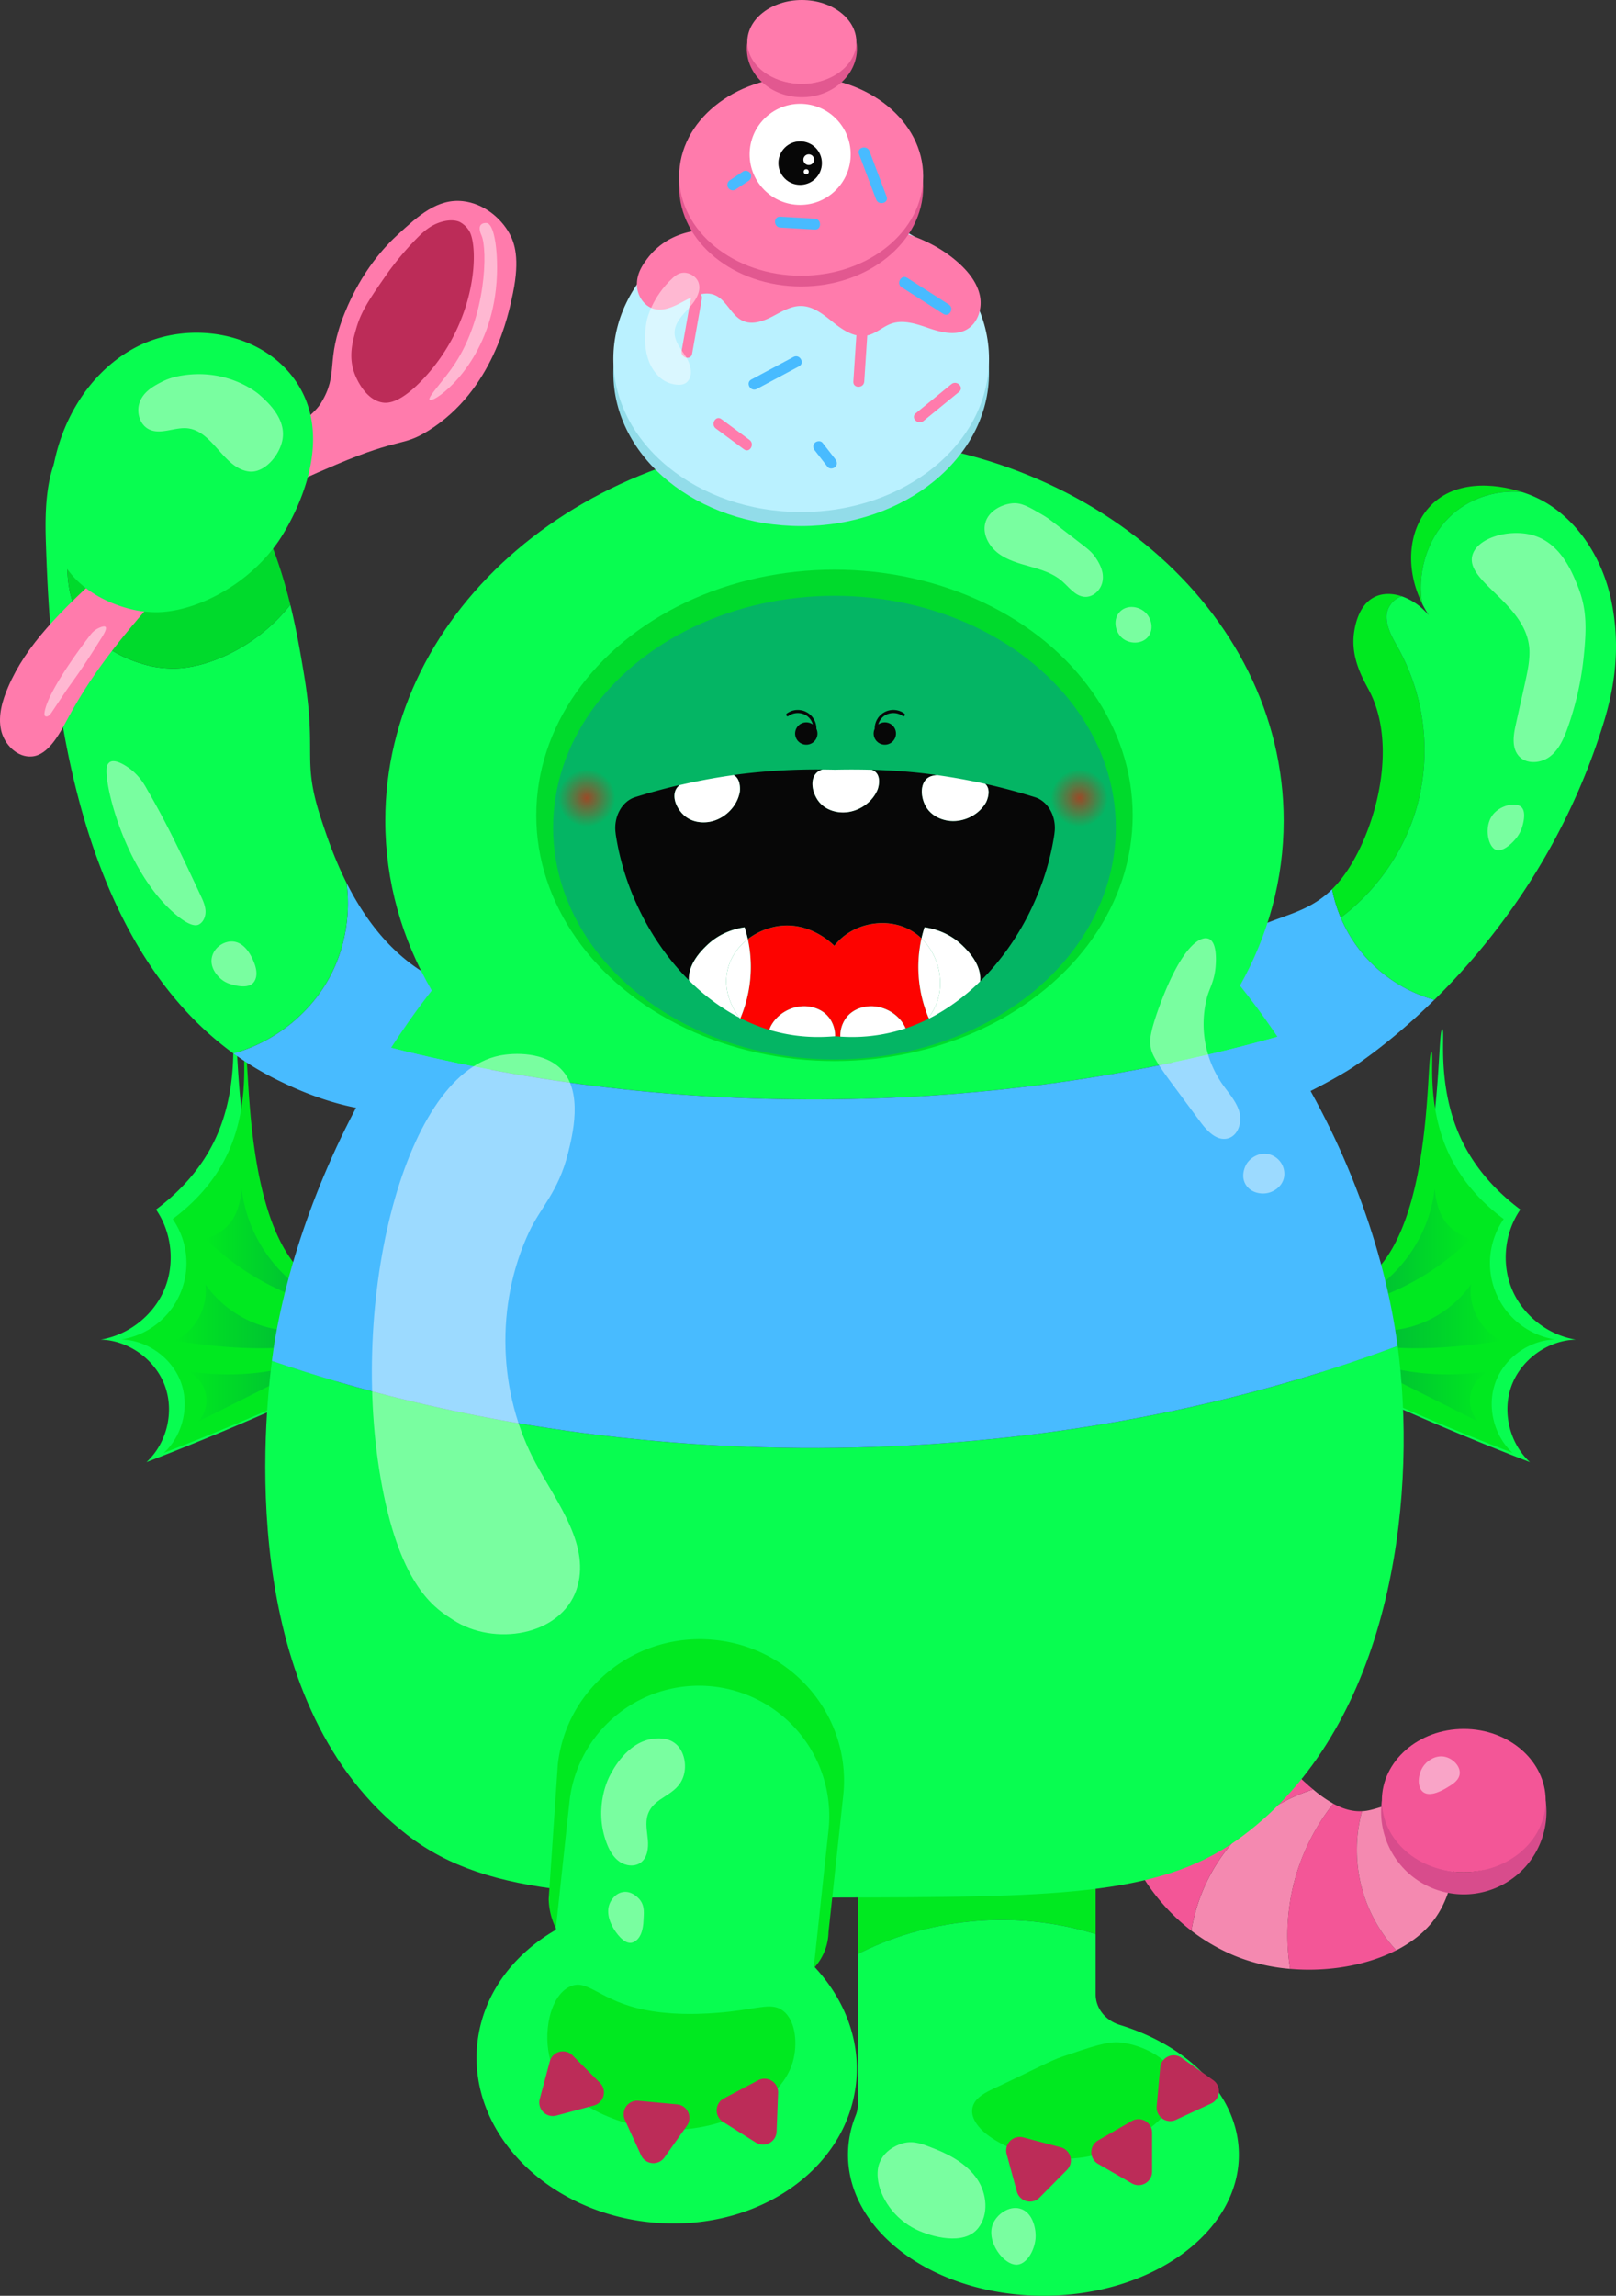 <svg
  id="green_5"
  data-name="green_5"
  xmlns="http://www.w3.org/2000/svg"
  xmlns:xlink="http://www.w3.org/1999/xlink"
  viewBox="0 0 1630.89 2315.65"
>
  <rect x="0" y="0" width="1630.89" height="2315.65" fill="#333333" stroke="none"/>
  <defs>
    <style>
      .green-5-cls-1 {
        fill: #08fd50;
      }
      .green-5-cls-2 {
        fill: #00e920;
      }
      .green-5-cls-3 {
        fill: url(#gradient-default-green-5-789);
      }
      .green-5-cls-4 {
        fill: url(#gradient-default-green-5-789-2);
      }
      .green-5-cls-5 {
        fill: url(#gradient-default-green-5-789-3);
      }
      .green-5-cls-6 {
        fill: url(#gradient-default-green-5-789-4);
      }
      .green-5-cls-7 {
        fill: url(#gradient-default-green-5-789-5);
      }
      .green-5-cls-8 {
        fill: url(#gradient-default-green-5-789-6);
      }
      .green-5-cls-9 {
        fill: #f489b0;
      }
      .green-5-cls-10 {
        fill: #f35697;
      }
      .green-5-cls-11 {
        fill: #d84c8c;
      }
      .green-5-cls-12 {
        fill: #48bbff;
      }
      .green-5-cls-13 {
        fill: #00da2c;
      }
      .green-5-cls-14 {
        fill: #04b564;
      }
      .green-5-cls-15 {
        fill: #ff7bac;
      }
      .green-5-cls-16 {
        fill: #bc2c58;
      }
      .green-5-cls-17 {
        fill: #070707;
      }
      .green-5-cls-18 {
        fill: #fff;
      }
      .green-5-cls-19 {
        fill: #fd0300;
      }
      .green-5-cls-20 {
        fill: url(#gradient-default-green-5-795);
      }
      .green-5-cls-21 {
        fill: url(#gradient-default-green-5-795-2);
      }
      .green-5-cls-22 {
        fill: none;
      }
      .green-5-cls-23 {
        opacity: 0.46;
      }
      .green-5-cls-24 {
        fill: #92dce9;
      }
      .green-5-cls-25 {
        fill: #baf1ff;
      }
      .green-5-cls-26 {
        fill: #e25890;
      }
    </style>
    <linearGradient
      id="gradient-default-green-5-789"
      x1="1572.63"
      y1="1259.92"
      x2="1712.31"
      y2="1259.92"
      gradientTransform="matrix(-1, 0, 0, 1, 1920.06, 0)"
      gradientUnits="userSpaceOnUse"
    >
      <stop offset="0" stop-color="#00ad3c" />
      <stop offset="1" stop-color="#00e920" />
    </linearGradient>
    <linearGradient
      id="gradient-default-green-5-789-2"
      x1="1578.64"
      y1="1327.66"
      x2="1743.35"
      y2="1327.66"
      xlink:href="#gradient-default-green-5-789"
    />
    <linearGradient
      id="gradient-default-green-5-789-3"
      x1="1574.03"
      y1="1396.35"
      x2="1730.62"
      y2="1396.35"
      xlink:href="#gradient-default-green-5-789"
    />
    <linearGradient
      id="gradient-default-green-5-789-4"
      x1="3742.48"
      y1="1259.92"
      x2="3882.15"
      y2="1259.92"
      gradientTransform="translate(-2398.05)"
      xlink:href="#gradient-default-green-5-789"
    />
    <linearGradient
      id="gradient-default-green-5-789-5"
      x1="3748.49"
      y1="1327.66"
      x2="3913.2"
      y2="1327.66"
      gradientTransform="translate(-2398.05)"
      xlink:href="#gradient-default-green-5-789"
    />
    <linearGradient
      id="gradient-default-green-5-789-6"
      x1="3743.88"
      y1="1396.35"
      x2="3900.47"
      y2="1396.35"
      gradientTransform="translate(-2398.05)"
      xlink:href="#gradient-default-green-5-789"
    />
    <radialGradient
      id="gradient-default-green-5-795"
      cx="1089.42"
      cy="804.99"
      r="28.78"
      gradientUnits="userSpaceOnUse"
    >
      <stop offset="0" stop-color="#fd0300" stop-opacity="0.6" />
      <stop offset="1" stop-color="#ff0006" stop-opacity="0" />
    </radialGradient>
    <radialGradient
      id="gradient-default-green-5-795-2"
      cx="592.17"
      cy="804.99"
      r="28.78"
      xlink:href="#gradient-default-green-5-795"
    />
  </defs>
  <path
    class="green-5-cls-1"
    d="M428.67,1335.73C368.9,1319,324.12,1296,314.27,1290.14c-82-48.52-71.46-252.4-78-252-3.4.23,6.34,54.74-18,108.58-15.37,34-39.71,57.52-60.79,73.29,16.13,23.3,19.36,55,8.25,81s-36.18,45.68-64.15,50.19c28.11.79,54.85,19.89,64.71,46.23s2.23,58.31-18.47,77.36c48.58-18.72,99.25-39.75,151.57-63.4,46-20.78,89.57-41.92,130.77-63.09a6.8,6.8,0,0,0-1.29-12.59Z"
  />
  <path
    class="green-5-cls-2"
    d="M425.3,1336.67c-55.33-15.5-96.77-36.81-105.9-42.2-75.93-44.91-66.14-233.63-72.19-233.22-3.14.21,5.88,50.67-16.64,100.5-14.23,31.5-36.76,53.24-56.27,67.84a78.05,78.05,0,0,1-51.75,121.48c26,.72,50.77,18.41,59.9,42.79s2.06,54-17.09,71.6c45-17.33,91.86-36.79,140.29-58.68,42.55-19.23,82.91-38.81,121-58.4a6.29,6.29,0,0,0-1.19-11.66Z"
  />
  <path
    class="green-5-cls-3"
    d="M243.84,1198.82A145.1,145.1,0,0,0,347.43,1321a258.3,258.3,0,0,1-139.68-71.39c5.24-1.69,19-6.88,27.22-19.94,6.55-10.4,8.08-23.38,8.53-27.2C243.68,1201,243.78,1199.69,243.84,1198.82Z"
  />
  <path
    class="green-5-cls-4"
    d="M341.41,1333.16c-8.15,3.54-38.25,15.42-74.87,4.72a111.82,111.82,0,0,1-59.34-42.49c3.16,22.79-9.77,46.9-30.5,56.89,19.84,3.23,58.55,8.65,96.9,7.48,11.15-.34,23.93-1.29,38.57-7.41A97,97,0,0,0,341.41,1333.16Z"
  />
  <path
    class="green-5-cls-5"
    d="M346,1359c.39.8-26.81,15.38-145.48,74.67,1.08-1.24,10.43-12.45,7.17-27.78-3.31-15.62-16.85-22-18.27-22.67,31.2,4.57,73.89,6,120.06-9.67C329.21,1366.9,345.72,1358.41,346,1359Z"
  />
  <path
    class="green-5-cls-1"
    d="M1263.19,1335.73c59.77-16.75,104.54-39.76,114.4-45.59,82-48.52,71.46-252.4,78-252,3.39.23-6.34,54.74,18,108.58,15.38,34,39.72,57.52,60.79,73.29-16.13,23.3-19.35,55-8.24,81s36.17,45.68,64.15,50.19c-28.11.79-54.85,19.89-64.71,46.23s-2.23,58.31,18.46,77.36c-48.58-18.72-99.24-39.75-151.56-63.4-46-20.78-89.57-41.92-130.77-63.09a6.8,6.8,0,0,1,1.29-12.59Z"
  />
  <path
    class="green-5-cls-2"
    d="M1266.56,1336.67c55.33-15.5,96.77-36.81,105.89-42.2,75.94-44.91,66.15-233.63,72.19-233.22,3.15.21-5.87,50.67,16.65,100.5,14.23,31.5,36.76,53.24,56.27,67.84a78.05,78.05,0,0,0,51.75,121.48c-26,.72-50.77,18.41-59.9,42.79s-2.06,54,17.09,71.6c-45-17.33-91.86-36.79-140.29-58.68-42.55-19.23-82.91-38.81-121-58.4a6.3,6.3,0,0,1,1.2-11.66Z"
  />
  <path
    class="green-5-cls-6"
    d="M1448,1198.82A145.13,145.13,0,0,1,1344.43,1321a258.3,258.3,0,0,0,139.68-71.39c-5.25-1.69-19-6.88-27.22-19.94-6.55-10.4-8.08-23.38-8.53-27.2C1448.18,1201,1448.08,1199.69,1448,1198.82Z"
  />
  <path
    class="green-5-cls-7"
    d="M1350.44,1333.16c8.16,3.54,38.25,15.42,74.88,4.72a111.74,111.74,0,0,0,59.33-42.49c-3.15,22.79,9.78,46.9,30.5,56.89-19.83,3.23-58.54,8.65-96.89,7.48-11.15-.34-23.93-1.29-38.57-7.41A97.08,97.08,0,0,1,1350.44,1333.16Z"
  />
  <path
    class="green-5-cls-8"
    d="M1345.83,1359c-.38.8,26.82,15.38,145.48,74.67-1.07-1.24-10.42-12.45-7.16-27.78,3.31-15.62,16.85-22,18.27-22.67-31.2,4.57-73.89,6-120.06-9.67C1362.65,1366.9,1346.14,1358.41,1345.83,1359Z"
  />
  <path
    class="green-5-cls-9"
    d="M1305.43,1901.05a215.54,215.54,0,0,1,40.17-81.79,130.65,130.65,0,0,1-20.38-14.33,179.57,179.57,0,0,0-122.83,142.51,194.6,194.6,0,0,0,44.24,25.5,189.5,189.5,0,0,0,55.38,13A215.5,215.5,0,0,1,1305.43,1901.05Z"
  />
  <path
    class="green-5-cls-10"
    d="M1325.22,1804.93c-10.39-8.68-20.94-19.19-32-30.19-46-45.8-43.5-65.3-69.29-72.22-31.35-8.42-66.41,8-83.48,32.53s-19.1,55.13-14.73,83.64c7.51,49,34.64,96.57,76.65,128.75a179.57,179.57,0,0,1,122.83-142.51Z"
  />
  <path
    class="green-5-cls-10"
    d="M1374.57,1826.87c-9.86.52-19.43-2.38-29-7.61A213,213,0,0,0,1302,1985.92c37.53,3.26,76.79-3.23,107.14-18.76a148.69,148.69,0,0,1-34.58-140.29Z"
  />
  <path
    class="green-5-cls-9"
    d="M1447.92,1935.51c24.59-33.66,26.71-89.68.67-107-5.69-3.8-15-7.26-24.56-8.7-21.24-3.2-32.59,5.26-46.85,6.88q-1.31.13-2.61.21a148.69,148.69,0,0,0,34.58,140.29C1425,1959.05,1438.46,1948.46,1447.92,1935.51Z"
  />
  <path
    class="green-5-cls-11"
    d="M1477.27,1888.37a83.44,83.44,0,0,1-82.67-72.24,84.37,84.37,0,0,0-.77,11.2,83.44,83.44,0,0,0,166.88,0,84.37,84.37,0,0,0-.77-11.2A83.44,83.44,0,0,1,1477.27,1888.37Z"
  />
  <ellipse
    class="green-5-cls-10"
    cx="1477.27"
    cy="1816.13"
    rx="82.67"
    ry="72.24"
  />
  <path
    class="green-5-cls-12"
    d="M517,1024.23c-7.28-21.23-37.34-16.53-76.6-36.18-44.17-22.11-72.35-61.23-90.6-97.43,4.15,32.5-1.65,66.32-17.24,95.17-20.15,37.28-56.21,65.45-97,76.72A305.93,305.93,0,0,0,282,1090.33c21.36,10.35,110.81,53.69,179.64,15.41C494.11,1087.67,525.6,1049.43,517,1024.23Z"
  />
  <path
    class="green-5-cls-12"
    d="M1373.82,960.15a144.16,144.16,0,0,1-20.69-34.6,147.64,147.64,0,0,1-8.79-28.61c-34.23,33.68-72.75,23.86-113.14,64.95-31.92,32.48-56.33,87.91-48.6,187.2,80.56-17,139.64-46.57,176.54-68.65,0,0,39-23.36,88.44-72A146.22,146.22,0,0,1,1373.82,960.15Z"
  />
  <path
    class="green-5-cls-2"
    d="M1105.77,1950.85V1549.3c0-17.93-16.22-32.47-36.24-32.47H902c-20,0-36.24,14.54-36.24,32.47V1971C939.07,1933.62,1027.24,1926.42,1105.77,1950.85Z"
  />
  <path
    class="green-5-cls-1"
    d="M1289.23,1045.74c-1.89-2.82-3.79-5.64-5.72-8.43q-15.24-22.11-32.11-43.14c28.27-50.38,44.11-106.8,44.11-166.37,0-213.3-203-386.21-453.34-386.21S388.84,614.5,388.84,827.8c0,61.52,16.88,119.67,46.9,171.28q-11.37,14.5-22,29.52l-1.76,2.49q-8.92,12.73-17.3,25.77C683.26,1130,1003.85,1126.12,1289.23,1045.74Z"
  />
  <path
    class="green-5-cls-1"
    d="M274.43,1372.71c-10.71,83.67-29.72,349.65,136.56,478.15,82.74,63.93,199.37,63.66,432.63,63.1,216-.51,324-.77,404.3-57.61,148.45-105,179.74-319.88,165.63-471.94q-1.29-13.77-3-26.8C1058.44,1489.37,632.09,1494.86,274.43,1372.71Z"
  />
  <path
    class="green-5-cls-12"
    d="M1289.23,1045.74c-285.38,80.38-606,84.3-894.52,11.12C333.42,1152,294.13,1257.59,278,1348.38c-.34,1.9-1,5.61-1.76,10.91-.55,3.71-1.19,8.22-1.85,13.42,357.66,122.15,784,116.66,1136.08-15.1-.42-3.11-.85-6.19-1.31-9.23C1394.53,1250.53,1353.45,1141.64,1289.23,1045.74Z"
  />
  <path
    class="green-5-cls-1"
    d="M332.53,985.79c15.59-28.85,21.39-62.67,17.24-95.17-13-25.89-21-50.29-26.12-65.92-19.34-59.17-3.44-64.34-17-145.46C303.6,661,299.51,636.55,293,610c-32.43,41.55-82.79,64.47-118.62,64.27A122.11,122.11,0,0,1,158.25,673c-5.15-.79-45.89-7.66-70.77-39.25-22.14-28.13-20-61.26-19.08-81.17C70.59,503,93,453.38,131,422.5c-17.34-1.63-36.21.35-51.73,11.15-31.73,22.09-34.41,70.58-33,112.62,3.37,98.51,13.3,388.54,189.22,516.24C276.32,1051.24,312.38,1023.07,332.53,985.79Z"
  />
  <path
    class="green-5-cls-1"
    d="M1130.23,2042.47c-14.63-4.49-24.46-16.84-24.46-30.7v-60.92c-78.53-24.43-166.7-17.23-240,20.1v151.71a30.44,30.44,0,0,1-2.26,11.29,105.75,105.75,0,0,0-7.7,39.45c0,78.56,88.31,142.25,197.25,142.25s197.24-63.69,197.24-142.25C1250.27,2114.6,1200.8,2064.14,1130.23,2042.47Z"
  />
  <path
    class="green-5-cls-13"
    d="M68.4,552.55c-.88,19.91-3.06,53,19.08,81.17,24.88,31.59,65.62,38.46,70.77,39.25a122.11,122.11,0,0,0,16.12,1.29c35.83.2,86.19-22.72,118.62-64.27-15.86-64.67-46.11-141.93-110.9-173.22-2.73-1.32-25.18-11.83-51.06-14.27C93,453.38,70.59,503,68.4,552.55Z"
  />
  <ellipse
    class="green-5-cls-13"
    cx="842.17"
    cy="822.42"
    rx="300.96"
    ry="247.83"
  />
  <ellipse
    class="green-5-cls-14"
    cx="842.17"
    cy="834.78"
    rx="283.95"
    ry="233.83"
  />
  <path
    class="green-5-cls-2"
    d="M1187.33,2098.2c7.35,31.12-40.58,63.16-77.45,74.08-39.37,11.66-83.31,2.47-111.56-17.62-10.69-7.6-20.62-19.55-16.19-31.11,3.18-8.31,12.62-13.11,21.31-17.16,38-17.71,56.3-27.81,68.8-32,30.58-10.4,45.87-15.59,58.39-14.25C1154.21,2062.63,1182.42,2077.44,1187.33,2098.2Z"
  />
  <path
    class="green-5-cls-15"
    d="M467.32,202.94c-25.94-2.94-45.44,15-65.59,33.44-12.88,11.78-36.55,36.59-53.71,79C327.57,365.82,342.78,376,323.64,407c-7.62,12.34-32.29,29.64-81.31,63.74-40.63,28.26-49.71,33-74.28,52-22.55,17.39-38,31.23-55.43,46.86C59.66,617.12,26.37,651,8.32,692.74c-5.93,13.74-10.45,28.93-7.27,43.55s16.32,28,31.23,26.71c16.64-1.38,27.88-23,35.56-37.29,28-52,58.54-87,102-136.88,19.29-22.13,46.17-52.49,89.78-80.3,28.5-18.17,55.09-29.47,79.55-39.86,65.55-27.86,66.68-17.82,93-34.16,65.5-40.69,81-116.9,85.55-139.07,7.09-34.76,1.56-50.57-3.64-60C505.25,219.54,487.91,205.27,467.32,202.94Z"
  />
  <path
    class="green-5-cls-16"
    d="M473.56,233a24.73,24.73,0,0,0-9.61-9.11c-1.3-.6-7.58-3.3-18.67,0s-18.42,10.09-26,17.93a300.82,300.82,0,0,0-27.64,32.92c-17.9,25.64-26.85,38.46-31.94,56-3.83,13.25-8.28,28.63-2,45.78,1.08,3,10,26.29,28.06,29.44,5.37.93,17.88,1.19,41.42-23.79C482.3,323.68,483.13,248.61,473.56,233Z"
  />
  <path
    class="green-5-cls-17"
    d="M823.93,735.08a18.81,18.81,0,0,0-29.8-15.44c-1.56,1.11-.06,3.71,1.52,2.59a16.38,16.38,0,0,1,18.94,0,15.92,15.92,0,0,1,5.72,8.5,11.27,11.27,0,1,0,3.62,4.37Z"
  />
  <path
    class="green-5-cls-17"
    d="M882.76,735.08a18.81,18.81,0,0,1,29.81-15.44c1.56,1.11.06,3.71-1.52,2.59a16.4,16.4,0,0,0-18.95,0,15.92,15.92,0,0,0-5.72,8.5,11.27,11.27,0,1,1-3.62,4.37Z"
  />
  <path
    class="green-5-cls-17"
    d="M1044.54,804.13c-15.1-4.74-31.93-9.38-50.3-13.49a10.23,10.23,0,0,1,1.64,1.87c4.2,6.29-.16,15.71-.83,16.9-8.11,14.26-26.39,21.85-42.21,17.53-2.82-.77-13.08-3.69-18.7-13.94-3.94-7.16-5.81-18.28-.64-25.51,2.57-3.58,6.54-5.28,12.32-5.66q-3.62-.51-7.29-1c-8.62-1.11-29.48-3.58-58.88-4.42a10.83,10.83,0,0,1,4.72,3.06c5,5.69,1.85,15.59,1.33,16.86-6.21,15.18-23.37,25-39.61,22.78-2.89-.4-13.44-2-20.34-11.43-4.81-6.6-8.09-17.39-3.89-25.22,1.64-3.05,4.29-5.05,8.09-6.32A625.15,625.15,0,0,0,747,780.85c-2.22.28-4.41.58-6.6.88a8.72,8.72,0,0,1,1.35.85c6.05,4.53,5.06,14.86,4.82,16.21-2.92,16.14-17.65,29.36-34,30.53-2.91.21-13.56.86-22.27-7-6.08-5.45-11.54-15.33-9.05-23.86a12.5,12.5,0,0,1,4.8-6.67c-16.34,3.81-31.41,8-45.06,12.29-13.47,4.23-22,20.06-19.67,36.42,0,.12,0,.24,0,.36,8,54.53,34.85,108.87,73.9,147.85-1-16.84,13.34-30.64,18.33-35.43,13.9-13.35,30.18-16.92,37.85-18.05,1.29,4,2.36,8,3.25,12a67.79,67.79,0,0,1,28.91-12.82c33-5.93,56.47,17.49,58.45,19.54,17.52-22.93,52.83-29.86,77.71-15.25A53.88,53.88,0,0,1,930,946.54q1.28-5.68,3.07-11.26c7.67,1.13,24,4.7,37.85,18.05,5.1,4.9,20,19.2,18.24,36.55,39.66-39.06,66.94-93.91,75-149,0-.12,0-.24,0-.36C1066.6,824.19,1058,808.36,1044.54,804.13Z"
  />
  <path
    class="green-5-cls-17"
    d="M935.69,1028.33l1.79-.88c-.13-.3-.27-.6-.39-.91C936.63,1027.15,936.17,1027.74,935.69,1028.33Z"
  />
  <path
    class="green-5-cls-18"
    d="M681.28,798.51c-2.49,8.53,3,18.41,9.05,23.86,8.71,7.81,19.36,7.16,22.27,7,16.36-1.17,31.09-14.39,34-30.53.24-1.35,1.23-11.68-4.82-16.21a8.72,8.72,0,0,0-1.35-.85c-19.4,2.71-37.56,6.2-54.36,10.11A12.5,12.5,0,0,0,681.28,798.51Z"
  />
  <path
    class="green-5-cls-18"
    d="M821.86,782.48c-4.2,7.83-.92,18.62,3.89,25.22,6.9,9.45,17.45,11,20.34,11.43,16.24,2.26,33.4-7.6,39.61-22.78.52-1.27,3.64-11.17-1.33-16.86a10.83,10.83,0,0,0-4.72-3.06c-11.13-.31-23.48-.4-36.87-.08q-6.59-.15-12.83-.19C826.15,777.43,823.5,779.43,821.86,782.48Z"
  />
  <path
    class="green-5-cls-19"
    d="M935.69,1028.33c.48-.59.94-1.18,1.4-1.79a132.91,132.91,0,0,1-7.11-80,53.88,53.88,0,0,0-10.18-7.75c-24.88-14.61-60.19-7.68-77.71,15.25-2-2-25.44-25.47-58.45-19.54a67.79,67.79,0,0,0-28.91,12.82,133,133,0,0,1-7.49,79.69,173.94,173.94,0,0,0,29.21,11.76,20.9,20.9,0,0,1,.94-2.67c7.06-14.81,24.74-23.69,40.84-20.53,2.86.56,13.3,2.74,19.66,12.56a30.42,30.42,0,0,1,4.85,17.12c.65,0,1.3,0,1.94.08,1.13.09,2.27.17,3.41.24a30.2,30.2,0,0,1,4.85-17.44c6.35-9.82,16.79-12,19.66-12.56,16.09-3.16,33.77,5.72,40.83,20.53.09.19.26.61.46,1.17l.22-.07A175.77,175.77,0,0,0,935.69,1028.33Z"
  />
  <path
    class="green-5-cls-18"
    d="M837.89,1028.13c-6.36-9.82-16.8-12-19.66-12.56-16.1-3.16-33.78,5.72-40.84,20.53a20.9,20.9,0,0,0-.94,2.67c.53.16,1,.33,1.58.48a171,171,0,0,0,51,6.68c4-.07,8-.28,11.89-.6.62,0,1.24-.08,1.86-.08A30.42,30.42,0,0,0,837.89,1028.13Z"
  />
  <path
    class="green-5-cls-18"
    d="M872.6,1015.57c-2.87.56-13.31,2.74-19.66,12.56a30.2,30.2,0,0,0-4.85,17.44q6.82.45,13.86.38a170.16,170.16,0,0,0,51.94-8.68c-.2-.56-.37-1-.46-1.17C906.37,1021.29,888.69,1012.41,872.6,1015.57Z"
  />
  <path
    class="green-5-cls-18"
    d="M933.5,787.49c-5.17,7.23-3.3,18.35.64,25.51,5.62,10.25,15.88,13.17,18.7,13.94,15.82,4.32,34.1-3.27,42.21-17.53.67-1.19,5-10.61.83-16.9a10.23,10.23,0,0,0-1.64-1.87c-15.12-3.38-31.28-6.4-48.42-8.81C940,782.21,936.07,783.91,933.5,787.49Z"
  />
  <path
    class="green-5-cls-18"
    d="M741.88,1024.18c1.4.77,2.79,1.5,4.18,2.23-7.23-9.88-16.84-27.86-11.51-49.1,3.19-12.7,10.77-22.74,20.18-30-.89-4.06-2-8.08-3.25-12-7.67,1.13-24,4.7-37.85,18.05-5,4.79-19.34,18.59-18.33,35.43A210.2,210.2,0,0,0,741.88,1024.18Z"
  />
  <path
    class="green-5-cls-18"
    d="M746.06,1026.41l.92,1.22c.08-.21.17-.41.26-.62Z"
  />
  <path
    class="green-5-cls-18"
    d="M734.55,977.31c-5.33,21.24,4.28,39.22,11.51,49.1l1.18.6a133,133,0,0,0,7.49-79.69C745.32,954.57,737.74,964.61,734.55,977.31Z"
  />
  <path
    class="green-5-cls-18"
    d="M970.9,953.33C957,940,940.72,936.41,933.05,935.28q-1.8,5.57-3.07,11.26c17.53,16.88,24.17,45,14.41,67.53a60.83,60.83,0,0,1-7.3,12.47c.12.31.26.61.39.91q3.09-1.56,6.2-3.27a209.39,209.39,0,0,0,45.46-34.3C990.89,972.53,976,958.23,970.9,953.33Z"
  />
  <path
    class="green-5-cls-18"
    d="M937.09,1026.54a60.83,60.83,0,0,0,7.3-12.47c9.76-22.53,3.12-50.65-14.41-67.53A132.91,132.91,0,0,0,937.09,1026.54Z"
  />
  <circle class="green-5-cls-20" cx="1089.42" cy="804.99" r="28.78" />
  <circle class="green-5-cls-21" cx="592.17" cy="804.99" r="28.78" />
  <path
    class="green-5-cls-1"
    d="M140.92,616.24c-5.15-.79-45.9-7.66-70.77-39.26-22.14-28.12-20-61.25-19.08-81.16,2.61-59.07,34-118.38,86.39-145.71S262.32,334.42,297,382.31c49.13,67.86-12.25,158.42-16.57,164.55-32.08,45.6-85.75,70.88-123.39,70.67A122.11,122.11,0,0,1,140.92,616.24Z"
  />
  <path
    class="green-5-cls-2"
    d="M819.31,1987.27a56.16,56.16,0,0,0,13.84-21.71,55.53,55.53,0,0,0,3-16.75L851,1811.1c8.38-78.12-49.31-148.36-128.86-156.9h0c-79.55-8.54-150.84,47.87-159.22,126q-4.59,67.59-9.17,135.19a69.58,69.58,0,0,0,7.31,29.7,67.51,67.51,0,0,0,8,12.25c-17.09,9.76-62.26,38.58-71.11,86.54-14.31,77.48,74,162.15,164,171.83,89.44,9.61,191.62-53.75,196.7-133.12C861.29,2039.61,834.78,2004.45,819.31,1987.27Z"
  />
  <path
    class="green-5-cls-1"
    d="M821,1982.88c.63-3.2,1.14-6.44,1.49-9.74l13.67-127.31a131.5,131.5,0,0,0-116.72-144.78h0a131.49,131.49,0,0,0-144.78,116.72L561,1945.07c0,.52-.09,1-.13,1.54-43.91,25.29-74.27,66.36-79.2,115.14-9,88.62,69.37,169.11,175,179.79S855.07,2189,864,2100.42C868.45,2056.82,851.72,2015.2,821,1982.88Z"
  />
  <path
    class="green-5-cls-2"
    d="M555.71,2079c17.41,58.14,101.94,68.15,105.46,68.52,57.67,6.05,125.9-22.38,138.94-67.83,4.83-16.83,3.58-41.15-9.81-51.49-10.84-8.38-23.24-2.63-53.53.78-10.07,1.13-49.3,5.55-85.41-1.6-46.72-9.26-57.87-31.87-76-23.7C555.1,2012.75,547.27,2050.74,555.71,2079Z"
  />
  <path
    class="green-5-cls-2"
    d="M1429.85,814.1a213.6,213.6,0,0,0-18.1-159.19c-6-11-13.31-22.42-12.29-34.92.69-8.45,7.7-16.48,15.32-18.53-9.75-3.3-19.42-3.21-27.3.58-16.31,7.83-19.8,29-20.72,34.53-4.49,27.17,9.59,49.41,15.47,60.9,29.45,57.58,4.88,142.76-25.26,184.63a114.59,114.59,0,0,1-12.63,14.84,147.64,147.64,0,0,0,8.79,28.61C1389.78,898,1417.33,858.28,1429.85,814.1Z"
  />
  <path
    class="green-5-cls-1"
    d="M1445.09,626.16l1.64-1.63a1.21,1.21,0,0,0,.31-.49,1.22,1.22,0,0,0,.13-.57,1.27,1.27,0,0,0-.13-.58,1.11,1.11,0,0,0-.31-.48,1.47,1.47,0,0,0-1.06-.44,1.5,1.5,0,0,0-1.06.44L1443,624a1.24,1.24,0,0,0-.31.48,1.36,1.36,0,0,0,0,1.16,1.17,1.17,0,0,0,.31.48,1.52,1.52,0,0,0,1.06.44,1.54,1.54,0,0,0,1.06-.44Z"
  />
  <path
    class="green-5-cls-22"
    d="M1442,620.56a111.67,111.67,0,0,1-6.62-11.55q.5,3,1.19,5.88A71.49,71.49,0,0,1,1442,620.56Z"
  />
  <path
    class="green-5-cls-2"
    d="M1464.47,520c19.34-17.94,46.29-26.21,72.06-23.56-29.5-9.67-70.35-12.09-94.83,15.91-20.72,23.71-23.48,62.3-6.35,96.64C1429.89,576.89,1440.91,541.87,1464.47,520Z"
  />
  <path
    class="green-5-cls-1"
    d="M1626.14,605.83c-8.45-40.59-31.82-79.23-67.77-99.86a119.07,119.07,0,0,0-21.84-9.51c-25.77-2.65-52.72,5.62-72.06,23.56-23.56,21.85-34.58,56.87-29.12,89a111.67,111.67,0,0,0,6.62,11.55,71.49,71.49,0,0,0-5.43-5.67,60.34,60.34,0,0,0-21.76-13.43c-7.62,2-14.63,10.08-15.32,18.53-1,12.5,6.25,23.94,12.29,34.92a213.6,213.6,0,0,1,18.1,159.19c-12.52,44.18-40.07,83.85-76.72,111.45a144.16,144.16,0,0,0,20.69,34.6,146.22,146.22,0,0,0,73.76,48.33c58.18-57.22,130.74-149.43,170.89-279.7C1628.56,696,1636.27,654.42,1626.14,605.83Z"
  />
  <g class="green-5-cls-23">
    <path
      class="green-5-cls-18"
      d="M503.75,1064.81C405.2,1085.12,349.19,1323.16,387.36,1508c20,96.75,54.59,115.87,69.86,125.87,41.25,27,108.6,16.19,124.56-30.47,14.92-43.61-19.1-86.71-41-127.26-38.37-71-41-160.27-6.87-233.43,11.64-25,29.48-40.35,39.24-79.11,4.66-18.54,15.49-61.57-6.34-84.65C549.88,1061,519.43,1061.58,503.75,1064.81Z"
    />
  </g>
  <g class="green-5-cls-23">
    <path
      class="green-5-cls-18"
      d="M1053.17,519.94c-14.82-8.73-22.23-13.09-31.41-12.28-10.62.94-24.61,7.82-27.54,20.37-2.66,11.36,4.08,23.25,13.45,30.22s20.95,10.09,32.19,13.26,22.78,6.74,31.65,14.33c7.27,6.22,13.44,15.41,23,16.15,8.35.65,16-6.35,17.94-14.51,2.29-9.67-2.24-18-5.82-23.67-4.23-6.73-8.65-10.07-18.09-17.31C1058.69,523.62,1059,523.37,1053.17,519.94Z"
    />
  </g>
  <g class="green-5-cls-23">
    <path
      class="green-5-cls-18"
      d="M1158.91,642c-6.21,8-19.34,8.06-26.88,1.12-7.26-6.67-8.78-19.28-1.53-26.39s19.3-5.19,25.89,1.48C1162.35,624.23,1164.42,634.87,1158.91,642Z"
    />
  </g>
  <g class="green-5-cls-23">
    <path
      class="green-5-cls-18"
      d="M703.63,437.57c-8,6.47-20.2,3.65-26.15-4.15-5.8-7.58-5.59-19.79,2.48-25.94,7.91-6,19.42-3.19,25.29,4C711.32,418.91,711.5,431.18,703.63,437.57Z"
    />
  </g>
  <g class="green-5-cls-23">
    <path
      class="green-5-cls-18"
      d="M180,379.43a64.35,64.35,0,0,0-17.07,5.91c-8.91,4.57-18.42,10.17-22.08,20.76-3.4,9.86.22,22.39,9.59,27,11.88,5.81,26-2.57,39.1-1.05,25.62,3,36.1,40.31,61.69,43.52,15.42,1.94,31.12-16.15,33.91-32.47C288.74,422,270,405.39,261.65,398,261.65,398,229.7,369.65,180,379.43Z"
    />
  </g>
  <g class="green-5-cls-23">
    <path
      class="green-5-cls-18"
      d="M108,772.76c-4.31,13.45,17,104.86,68.57,149,15,12.8,21.42,12.23,24.32,10.63,4.72-2.61,6.84-8.5,6.51-13.89s-2.65-10.43-4.94-15.32c-16.82-36-33.66-72.05-53.71-106.36-1.3-2.23-6.85-13.94-19-22.43-2.35-1.64-13.37-9.35-19-5.65A7.33,7.33,0,0,0,108,772.76Z"
    />
  </g>
  <g class="green-5-cls-23">
    <path
      class="green-5-cls-18"
      d="M223,987.44a26.7,26.7,0,0,0,10.45,5.41c2.34.68,17.27,5.4,22.8-2.33,4.25-5.94,2.55-14.22-.36-20.91-1.23-2.85-8.13-20.36-22.55-20-8.22.21-16.85,6.16-19.25,15C210.74,976.94,221.65,986.32,223,987.44Z"
    />
  </g>
  <g class="green-5-cls-23">
    <path
      class="green-5-cls-18"
      d="M658.68,1753.9c-26,3.45-40.5,31.78-43.36,37.37,0,0-17,30.85-3.11,67.73,2.71,7.2,6.61,14.28,12.89,18.71s15.38,5.53,21.56,1c6.73-5,7.91-14.58,7.18-22.93s-2.73-16.94-.24-24.94c6-19.31,29.42-18.56,36.15-39.19,3.58-10.94,1-25.3-7.77-32.68C673.63,1751.92,662.31,1753.42,658.68,1753.9Z"
    />
  </g>
  <g class="green-5-cls-23">
    <path
      class="green-5-cls-18"
      d="M616.09,1918.36c-6.18,11.65,1.92,24.87,3.32,27.16,1,1.68,10.11,16.6,18.76,13.86s11-13.62,11.3-22.63c.18-5.93,1.59-13.61-3.49-20.28-.51-.68-7.61-9.69-17.42-8C620.63,1909.82,616.73,1917.16,616.09,1918.36Z"
    />
  </g>
  <g class="green-5-cls-23">
    <path
      class="green-5-cls-18"
      d="M885.89,2197.23c2,19.28,16.6,40.87,38.7,51.57,15.22,7.38,48.28,16.67,62.54-1.32,11-13.86,8.92-34.94-1-49.58s-26.11-23.84-42.55-30.38c-12.17-4.84-20.88-8.55-31.81-5.86-1.62.4-17.81,4.66-23.91,19.29C886.88,2183.23,885,2188.61,885.89,2197.23Z"
    />
  </g>
  <g class="green-5-cls-23">
    <path
      class="green-5-cls-18"
      d="M1002.07,2243.16c3.95-9.63,16-18.55,27.32-15.45,12.36,3.4,15.93,19,15.81,27.84-.16,13-8.44,27.81-18.36,28.72C1013.3,2285.5,994.78,2260.93,1002.07,2243.16Z"
    />
  </g>
  <g class="green-5-cls-23">
    <path
      class="green-5-cls-18"
      d="M1460.66,1802.91c-3.73,2.25-17.14,10.33-24.45,4.63-6.63-5.16-5.45-19.44,1.54-27.75,4.26-5,12.45-10,21.3-7.62,7.5,2,14.69,9.15,14.13,16.67C1472.67,1795.68,1466,1799.72,1460.66,1802.91Z"
    />
  </g>
  <g class="green-5-cls-23">
    <path
      class="green-5-cls-18"
      d="M1486.23,559.22c-9.34,28.14,59.07,50.64,57.31,100.77-.48,13.91-3,21.67-14.18,72.67-2.23,10.18-3.48,22.08,3.43,29.89,7.66,8.64,22.3,7.52,31.47.5s14-18.21,17.91-29.09a307.82,307.82,0,0,0,16.13-71.46c3.1-30.1,3-49-6.1-71.49-6.12-15.14-18-44.63-47.33-51.72C1522.3,533.82,1491.87,542.24,1486.23,559.22Z"
    />
  </g>
  <g class="green-5-cls-23">
    <path
      class="green-5-cls-18"
      d="M1531.74,843.33c-4.66,6.79-15,16.35-21.8,13.95-8.19-2.86-12.63-23.2-3.56-35.21,7.45-9.89,23.56-13.5,29.18-7.83,5.12,5.16,1.27,17.72.58,20A33,33,0,0,1,1531.74,843.33Z"
    />
  </g>
  <g class="green-5-cls-23">
    <path
      class="green-5-cls-18"
      d="M1170.53,1013.87c-10.83,29.19-10.11,36.8-9.48,40.73.9,5.64.85,10.24,21.55,38.15l28.85,38.88c6.77,9.13,16.31,19.35,27.37,16.72,10.71-2.55,15-16.43,11.93-27s-10.94-18.94-17.25-28a106.56,106.56,0,0,1-15.28-87.63c2.36-8.7,7.18-15.78,8.49-29.64.34-3.62,2.36-25.05-6.57-29.08a9,9,0,0,0-6.05-.26C1210.18,947.71,1192.92,953.49,1170.53,1013.87Z"
    />
  </g>
  <g class="green-5-cls-23">
    <path
      class="green-5-cls-18"
      d="M1257,1194.5c4.63,8.06,14.5,10.39,22,8.9s15.59-7.34,17-16.66a20.42,20.42,0,0,0-13.63-22c-9.83-3.34-19.62,1.9-24.24,9.12C1257.81,1174.34,1251.37,1184.77,1257,1194.5Z"
    />
  </g>
  <g class="green-5-cls-23">
    <path
      class="green-5-cls-18"
      d="M491.4,225c8.17,1.52,11.74,32.46,9.7,59.88-5.42,72.84-49.63,110.54-62.1,117.05-1.27.66-4.5,2.35-5.45,1.36-2.45-2.54,14-18.94,25.44-36.28,31.9-48.22,33.09-115.17,27.07-129.25-.57-1.35-3.5-7.55-.92-10.78C486.77,224.91,490.09,224.75,491.4,225Z"
    />
  </g>
  <g class="green-5-cls-23">
    <path
      class="green-5-cls-18"
      d="M91.83,639.63c-1.35,1.73-40.27,51.45-46.32,76.15-1.32,5.37-.27,6.28.08,6.5,2.15,1.41,4.71-1,6.14-3.13l13.53-20.22c9.37-14,12.8-16.57,37.49-56,1.68-2.68,5.46-8.81,3.79-10.57-1.47-1.56-6.58.94-7.33,1.31A21.7,21.7,0,0,0,91.83,639.63Z"
    />
  </g>
  <path
    class="green-5-cls-16"
    d="M1049.16,2216.59l27.6-27.85a13.68,13.68,0,0,0-6.24-22.86l-37.91-10a13.68,13.68,0,0,0-16.68,16.83l10.31,37.83A13.69,13.69,0,0,0,1049.16,2216.59Z"
  />
  <path
    class="green-5-cls-16"
    d="M1162.73,2190.38v-39.21a13.68,13.68,0,0,0-20.52-11.85l-34,19.61a13.68,13.68,0,0,0,0,23.69l34,19.61A13.68,13.68,0,0,0,1162.73,2190.38Z"
  />
  <path
    class="green-5-cls-16"
    d="M1224.42,2098.18l-32-22.6a13.68,13.68,0,0,0-21.51,9.93l-3.56,39a13.69,13.69,0,0,0,19.37,13.66l35.59-16.44A13.68,13.68,0,0,0,1224.42,2098.18Z"
  />
  <path
    class="green-5-cls-16"
    d="M561.48,2133.88l37.87-10.15a13.68,13.68,0,0,0,6.14-22.89l-27.73-27.72a13.68,13.68,0,0,0-22.89,6.13l-10.14,37.87A13.68,13.68,0,0,0,561.48,2133.88Z"
  />
  <path
    class="green-5-cls-16"
    d="M670.58,2176.12l22.67-32a13.68,13.68,0,0,0-9.9-21.53l-39-3.64a13.69,13.69,0,0,0-13.7,19.34L647,2173.92A13.68,13.68,0,0,0,670.58,2176.12Z"
  />
  <path
    class="green-5-cls-16"
    d="M783.76,2150.05l1.51-39.17a13.68,13.68,0,0,0-20-12.63l-34.69,18.28a13.68,13.68,0,0,0-.91,23.68l33.17,20.89A13.68,13.68,0,0,0,783.76,2150.05Z"
  />
  <ellipse
    class="green-5-cls-24"
    cx="808.57"
    cy="376.15"
    rx="189.56"
    ry="154.5"
  />
  <ellipse
    class="green-5-cls-25"
    cx="808.57"
    cy="361.97"
    rx="189.56"
    ry="154.5"
  />
  <path
    class="green-5-cls-15"
    d="M677.86,240.27A70.18,70.18,0,0,0,654,259.93c-5.72,7.46-11.67,16.26-11.16,28.14.44,10.33,7.12,20.7,17.09,23.43,10.43,2.84,21.09-2.76,30.61-7.9s20.76-10.07,30.77-6c12.06,4.94,16.6,20.82,28.52,26.09,9.49,4.21,20.53.32,29.73-4.48s18.54-10.7,28.92-10.57c12.57.16,23.07,9,32.89,16.88s21.82,15.53,34.09,12.79c8.84-2,15.73-9,24.29-11.94,12.26-4.21,25.57.52,37.85,4.7s26.32,7.7,37.7,1.48,16.21-21.06,13.71-33.84-10.91-23.67-20.49-32.5c-26.4-24.33-62.5-36-98.27-39.14-52.37-4.57-46.45,10.28-107.32,6.35C736.56,231.74,704.62,226.79,677.86,240.27Z"
  />
  <ellipse
    class="green-5-cls-26"
    cx="808.57"
    cy="188.58"
    rx="123.12"
    ry="100.35"
  />
  <ellipse
    class="green-5-cls-15"
    cx="808.57"
    cy="177.76"
    rx="123.12"
    ry="100.35"
  />
  <path
    class="green-5-cls-15"
    d="M697.71,298.44,687.88,354c-1.23,6.92,9.37,9.89,10.6,2.92l9.84-55.57c1.22-6.93-9.38-9.9-10.61-2.93Z"
  />
  <path
    class="green-5-cls-15"
    d="M722.47,432.22l28.4,21c5.69,4.21,11.19-5.34,5.55-9.5l-28.4-21c-5.7-4.21-11.19,5.33-5.55,9.5Z"
  />
  <path
    class="green-5-cls-15"
    d="M864.21,339.07l-3,45.79c-.45,7.07,10.55,7,11,0l3-45.79c.46-7.06-10.54-7-11,0Z"
  />
  <path
    class="green-5-cls-15"
    d="M931.94,424.66l36-29.42c5.48-4.49-2.34-12.23-7.78-7.78l-36,29.42c-5.48,4.49,2.34,12.23,7.78,7.78Z"
  />
  <path
    class="green-5-cls-12"
    d="M763.81,392.29l42.56-22.77c6.24-3.34.69-12.84-5.55-9.5l-42.57,22.77c-6.24,3.34-.69,12.84,5.56,9.5Z"
  />
  <path
    class="green-5-cls-12"
    d="M843,463.16l-12.86-16.52c-1.82-2.35-5.86-1.92-7.77,0-2.32,2.32-1.83,5.43,0,7.78l12.85,16.52c1.82,2.35,5.86,1.92,7.78,0,2.31-2.32,1.83-5.43,0-7.78Z"
  />
  <path
    class="green-5-cls-12"
    d="M910,289.76l42,26.88c6,3.83,11.51-5.69,5.56-9.49l-42-26.89c-6-3.83-11.51,5.69-5.56,9.5Z"
  />
  <path
    class="green-5-cls-12"
    d="M742.3,191.22l13.08-8.71a5.64,5.64,0,0,0,2-7.53c-1.43-2.45-5-3.63-7.52-2l-13.08,8.72a5.61,5.61,0,0,0-2,7.52c1.43,2.45,5,3.63,7.52,2Z"
  />
  <path
    class="green-5-cls-12"
    d="M794.11,145.34l17.35,26.21c3.89,5.87,13.42.37,9.5-5.55l-17.35-26.21c-3.89-5.88-13.43-.38-9.5,5.55Z"
  />
  <path
    class="green-5-cls-12"
    d="M787.44,229.54l34.89,2c7.07.41,7-10.59,0-11l-34.89-2c-7.07-.4-7,10.6,0,11Z"
  />
  <path
    class="green-5-cls-12"
    d="M894.79,198.25l-17.3-45.82c-2.48-6.56-13.12-3.72-10.61,2.92l17.3,45.83c2.48,6.56,13.12,3.71,10.61-2.93Z"
  />
  <circle class="green-5-cls-18" cx="807.53" cy="155.67" r="51" />
  <circle class="green-5-cls-17" cx="807.53" cy="164.52" r="21.96" />
  <path
    class="green-5-cls-26"
    d="M809.23,84.55c-28.09,0-51.3-18.4-55-42.28a44.59,44.59,0,0,0-.53,6.77c0,27.08,24.88,49,55.57,49s55.58-22,55.58-49a43.34,43.34,0,0,0-.54-6.77C860.53,66.15,837.32,84.55,809.23,84.55Z"
  />
  <ellipse
    class="green-5-cls-15"
    cx="809.23"
    cy="42.27"
    rx="55.04"
    ry="42.27"
  />
  <g class="green-5-cls-23">
    <path
      class="green-5-cls-18"
      d="M679.05,280.27c-21.27,19.47-26.18,42.42-26.18,42.42-.9,4.22-6.93,34.28,8.72,53.4,2.09,2.56,7,8.43,15.42,10.78,2.47.69,11.08,3,15.93-1.18,7.06-6,4.46-17.61-.45-25.48s-11.76-15.5-11.67-24.78c.09-9.81,7.88-17.55,14.5-24.79,10.46-11.43,11.92-20,9.44-26.26-2.2-5.54-8.93-9.57-15-9.32C684.86,275.27,681.29,278.23,679.05,280.27Z"
    />
  </g>
  <circle class="green-5-cls-18" cx="816.21" cy="161.08" r="5.42" />
  <circle class="green-5-cls-18" cx="813.66" cy="173.2" r="2.55" />
</svg>
